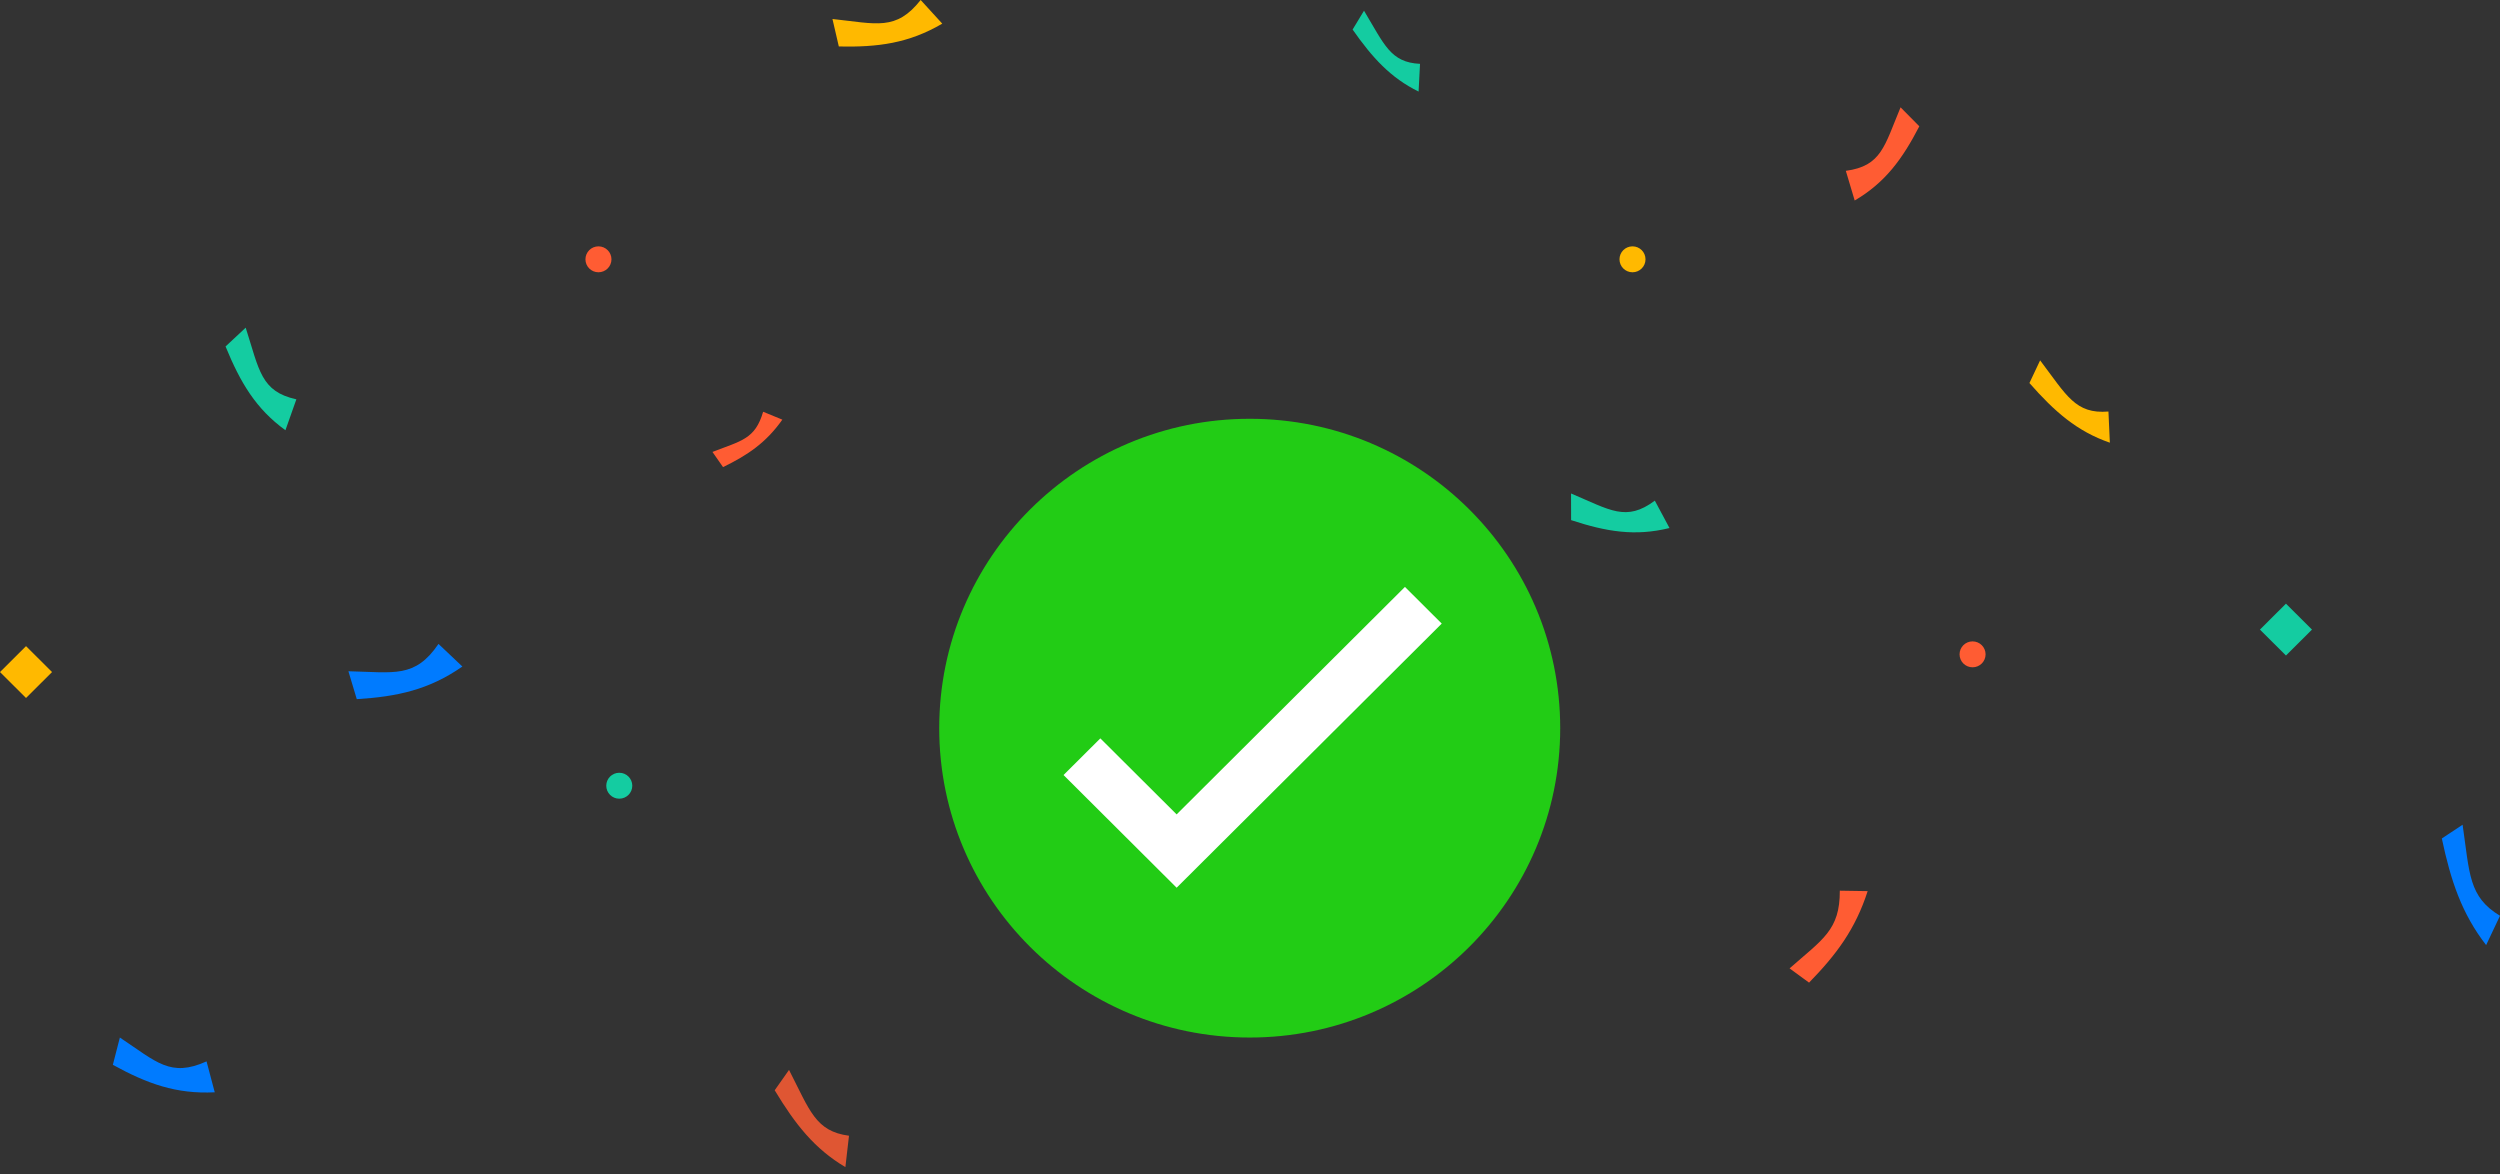 <svg width="362" height="170" viewBox="0 0 362 170" fill="none" xmlns="http://www.w3.org/2000/svg">
<rect x="0" y="0" width="362" height="170" fill="#333333" stroke="none"/>
<path d="M305.508 64.102C300.762 62.464 297.519 59.624 293.862 55.463L295.409 52.18C299.247 57.245 300.505 59.986 305.303 59.59L305.506 64.102H305.508Z" fill="#FFB900"/>
<path d="M359.991 136.852C356.46 132.277 354.885 127.58 353.576 121.41L356.585 119.42C357.621 126.532 357.433 129.85 362 132.604L359.991 136.851V136.852Z" fill="#007BFF"/>
<path d="M241.743 76.457C236.746 77.694 232.591 76.985 227.496 75.314L227.487 71.456C233.136 73.838 235.451 75.599 239.621 72.494L241.743 76.459V76.457Z" fill="#14CCA1"/>
<path d="M113.284 60.764C110.921 64.111 108.268 65.9 104.697 67.637L103.164 65.44C107.332 63.816 109.351 63.599 110.501 59.622L113.282 60.764H113.284Z" fill="#FF5C33"/>
<path d="M31.095 158.165C25.482 158.447 21.28 156.9 16.34 154.185L17.357 150.235C22.693 153.787 24.672 156.046 29.908 153.689L31.095 158.165Z" fill="#007BFF"/>
<path d="M41.33 62.297C37.047 59.196 34.805 55.394 32.661 50.169L35.576 47.449C37.552 53.614 37.767 56.691 42.913 57.822L41.33 62.296V62.297Z" fill="#14CCA1"/>
<path d="M66.953 96.514C62.101 99.889 57.523 100.871 51.661 101.237L50.45 97.197C57.114 97.347 60.089 98.23 63.494 93.24L66.953 96.514Z" fill="#007BFF"/>
<path d="M136.439 3.424C131.572 6.276 127.116 6.851 121.461 6.731L120.54 2.75C126.933 3.432 129.74 4.521 133.313 0L136.439 3.424Z" fill="#FFB900"/>
<path d="M205.412 13.258C201.355 11.265 198.732 8.379 195.857 4.277L197.509 1.551C200.468 6.472 201.344 9.042 205.619 9.245L205.41 13.257L205.412 13.258Z" fill="#14CCA1"/>
<path d="M268.559 29.033C272.998 26.427 275.461 23.027 277.918 18.288L275.202 15.541C272.853 21.172 272.444 24.035 267.276 24.737L268.559 29.031V29.033Z" fill="#FF5C33"/>
<g opacity="0.84">
<path d="M122.413 169C117.938 166.343 115.155 162.81 112.176 157.869L114.25 154.923C117.267 160.807 118.081 163.816 122.935 164.453L122.411 169.002L122.413 169Z" fill="#FF5C33"/>
</g>
<path d="M270.437 129.035C268.657 134.562 265.906 138.225 261.951 142.286L259.132 140.222C263.905 136.006 266.431 134.697 266.405 128.971L270.435 129.035H270.437Z" fill="#FF5C33"/>
<path d="M86.656 39.426C87.697 39.426 88.54 38.586 88.54 37.549C88.54 36.512 87.697 35.671 86.656 35.671C85.616 35.671 84.772 36.512 84.772 37.549C84.772 38.586 85.616 39.426 86.656 39.426Z" fill="#FF5C33"/>
<path d="M236.386 39.426C237.427 39.426 238.27 38.586 238.27 37.549C238.27 36.512 237.427 35.671 236.386 35.671C235.345 35.671 234.502 36.512 234.502 37.549C234.502 38.586 235.345 39.426 236.386 39.426Z" fill="#FFB900"/>
<path d="M285.628 96.626C286.668 96.626 287.512 95.786 287.512 94.749C287.512 93.712 286.668 92.872 285.628 92.872C284.587 92.872 283.744 93.712 283.744 94.749C283.744 95.786 284.587 96.626 285.628 96.626Z" fill="#FF5C33"/>
<path d="M89.671 115.651C90.712 115.651 91.555 114.81 91.555 113.773C91.555 112.736 90.712 111.896 89.671 111.896C88.63 111.896 87.787 112.736 87.787 113.773C87.787 114.81 88.63 115.651 89.671 115.651Z" fill="#14CCA1"/>
<path d="M3.768 93.56L0 97.314L3.768 101.068L7.536 97.314L3.768 93.56Z" fill="#FFB900"/>
<path d="M331.007 87.411L327.239 91.165L331.007 94.919L334.775 91.165L331.007 87.411Z" fill="#14CCA1"/>
<path d="M180.959 150.235C205.789 150.235 225.918 130.178 225.918 105.437C225.918 80.696 205.789 60.64 180.959 60.64C156.129 60.64 136 80.696 136 105.437C136 130.178 156.129 150.235 180.959 150.235Z" fill="#22CC15"/>
<path d="M170.377 128.543L154 112.224L159.329 106.915L170.377 117.924L203.436 84.984L208.764 90.296L170.377 128.543Z" fill="white"/>
</svg>
